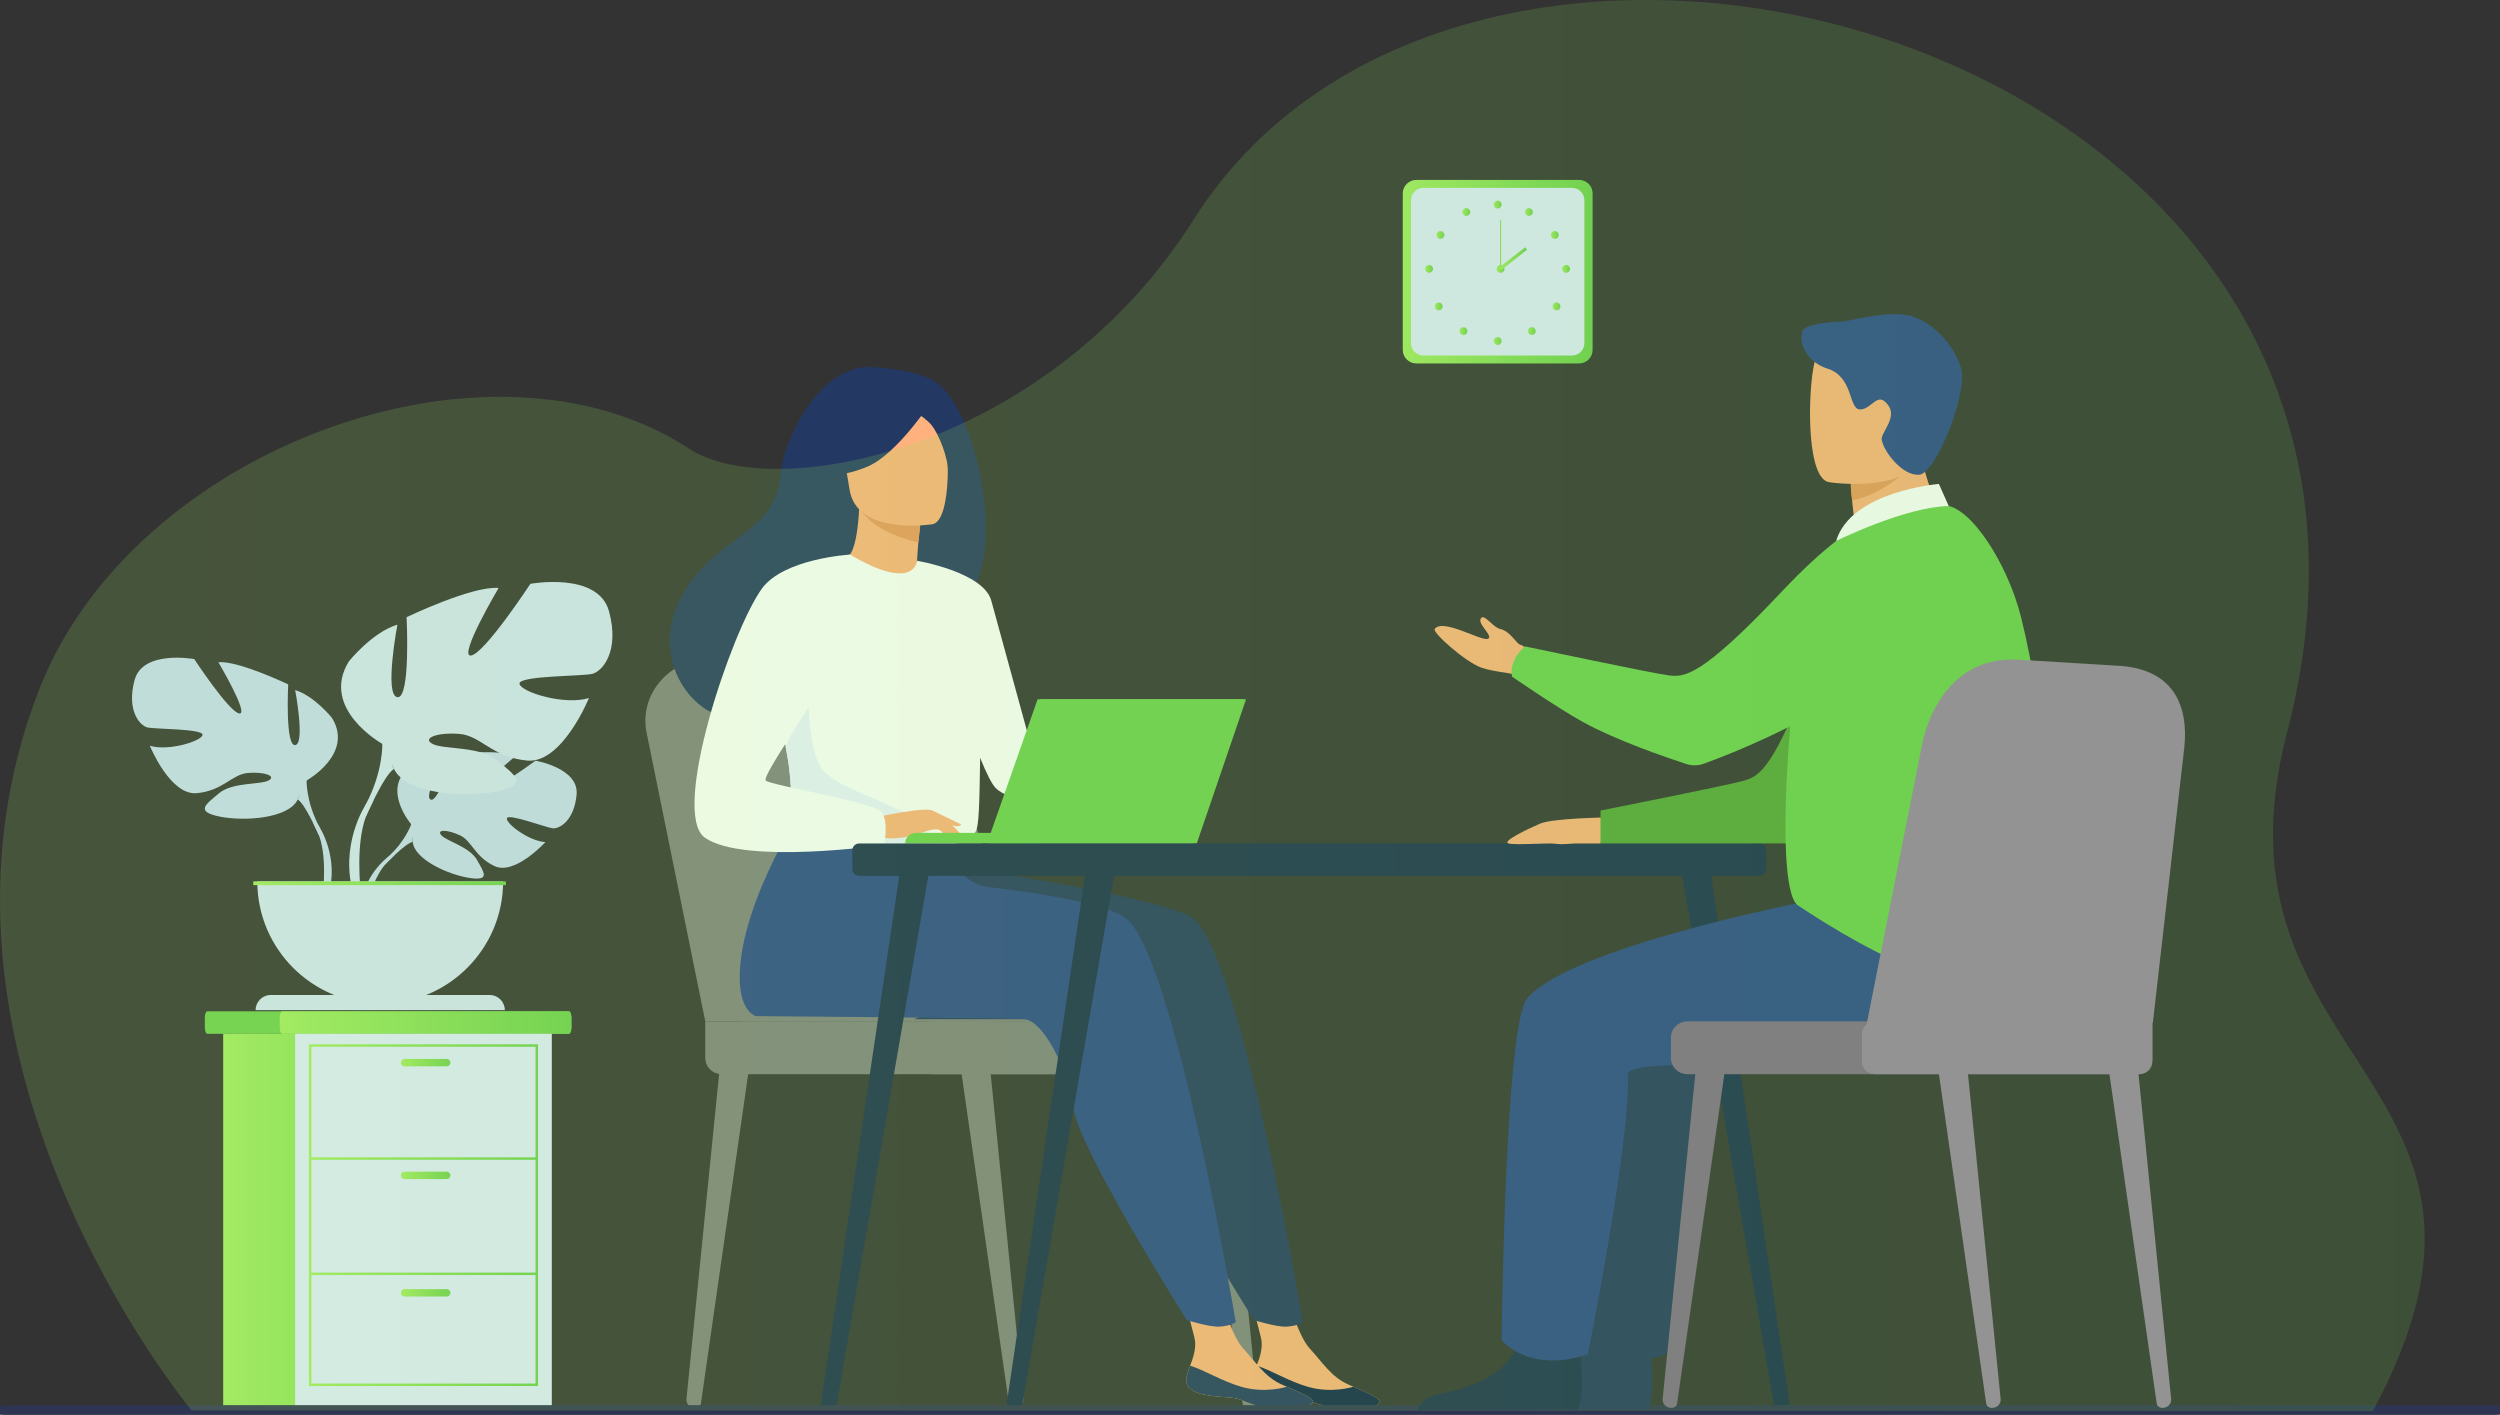 <svg width="258" height="146" viewBox="0 0 258 146" fill="none" xmlns="http://www.w3.org/2000/svg">
<rect x="0" y="0" width="258" height="146" fill="#333333" stroke="none"/>
<path d="M42.438 85.064C42.438 85.064 39.35 81.474 42.248 79.193C42.248 79.193 44.364 77.917 46.091 78.02C46.091 78.02 43.645 82.106 44.436 82.513C45.228 82.919 46.832 77.763 46.832 77.763C46.832 77.763 51.648 77.298 53.198 78.04C53.198 78.04 49.08 81.398 49.948 81.597C50.815 81.797 55.263 78.502 55.263 78.502C55.263 78.502 59.745 79.262 59.506 81.987C59.266 84.713 57.722 85.553 57.043 85.482C56.364 85.409 52.393 83.899 52.307 84.453C52.22 85.007 54.611 86.819 56.285 86.903C56.285 86.903 53.124 90.377 51.024 89.375C48.924 88.372 48.744 86.784 47.435 86.188C46.126 85.592 45.008 85.593 45.549 86.201C46.09 86.809 48.459 87.4 49.208 88.72C49.956 90.04 50.628 90.93 48.455 90.604C46.282 90.278 42.749 88.693 42.594 86.879L42.439 85.064L42.438 85.064Z" fill="#C8DBF4"/>
<path d="M57.302 82.062C57.302 82.062 45.127 81.595 42.437 85.064C42.437 85.064 41.843 86.838 40.013 88.455L39.728 89.23C39.728 89.23 41.838 87.012 42.593 86.879C42.593 86.879 41.412 82.58 57.302 82.062Z" fill="#C8DBF4"/>
<path d="M40.014 88.455C40.014 88.455 37.4 90.381 37.219 93.822L37.693 93.864C37.693 93.864 38.528 90.306 40.037 88.915C41.545 87.523 40.014 88.455 40.014 88.455Z" fill="#C8DBF4"/>
<path d="M31.641 80.549C31.641 80.549 36.553 77.808 34.261 74.088C34.261 74.088 32.428 71.804 30.462 71.217C30.462 71.217 31.51 76.765 30.462 76.895C29.414 77.026 29.742 70.629 29.742 70.629C29.742 70.629 24.567 68.149 22.537 68.345C22.537 68.345 25.746 73.762 24.699 73.631C23.651 73.501 20.048 68.018 20.048 68.018C20.048 68.018 14.744 67.04 13.892 70.172C13.04 73.305 14.416 74.871 15.202 75.067C15.987 75.263 21.031 75.198 20.9 75.85C20.768 76.502 17.363 77.547 15.464 76.96C15.464 76.96 17.559 82.115 20.311 81.855C23.062 81.594 23.913 79.897 25.615 79.766C27.319 79.636 28.562 80.093 27.711 80.549C26.86 81.007 23.978 80.699 22.602 81.865C21.226 83.03 20.113 83.748 22.668 84.27C25.222 84.792 29.807 84.466 30.723 82.508L31.64 80.55L31.641 80.549Z" fill="#C8DBF4"/>
<path d="M16.316 71.151C16.316 71.151 30.07 75.589 31.642 80.549C31.642 80.549 31.576 82.768 32.952 85.314V86.293C32.952 86.293 31.511 82.964 30.725 82.507C30.725 82.507 33.803 78.2 16.316 71.151Z" fill="#C8DBF4"/>
<path d="M32.951 85.314C32.951 85.314 35.072 88.524 33.863 92.431L33.318 92.285C33.318 92.285 33.848 87.981 32.738 85.817C31.628 83.652 32.952 85.314 32.952 85.314H32.951Z" fill="#C8DBF4"/>
<path d="M39.457 76.769C39.457 76.769 32.981 73.156 36.004 68.252C36.004 68.252 38.421 65.241 41.011 64.466C41.011 64.466 39.63 71.779 41.011 71.951C42.392 72.124 41.96 63.692 41.96 63.692C41.96 63.692 48.781 60.422 51.457 60.681C51.457 60.681 47.227 67.822 48.608 67.65C49.989 67.478 54.737 60.251 54.737 60.251C54.737 60.251 61.731 58.96 62.852 63.091C63.975 67.22 62.161 69.285 61.125 69.543C60.089 69.801 53.442 69.716 53.614 70.576C53.787 71.436 58.276 72.813 60.779 72.038C60.779 72.038 58.016 78.835 54.39 78.491C50.764 78.147 49.642 75.91 47.397 75.738C45.152 75.565 43.511 76.168 44.634 76.77C45.756 77.373 49.555 76.968 51.368 78.504C53.181 80.04 54.649 80.986 51.282 81.674C47.914 82.363 41.871 81.932 40.662 79.351L39.453 76.77L39.457 76.769Z" fill="#D4E4F8"/>
<path d="M59.659 64.38C59.659 64.38 41.529 70.23 39.457 76.768C39.457 76.768 39.543 79.693 37.73 83.049V84.34C37.73 84.34 39.629 79.952 40.665 79.35C40.665 79.35 36.607 73.672 59.659 64.38V64.38Z" fill="#D4E4F8"/>
<path d="M37.73 83.05C37.73 83.05 34.934 87.281 36.528 92.431L37.247 92.239C37.247 92.239 36.549 86.566 38.012 83.713C39.475 80.86 37.73 83.05 37.73 83.05Z" fill="#D4E4F8"/>
<path d="M39.238 103.599C46.243 103.599 51.922 97.94 51.922 90.96H26.554C26.554 97.94 32.233 103.599 39.237 103.599H39.238Z" fill="#D4E4F8"/>
<path d="M27.944 102.683H50.532C51.396 102.683 52.097 103.382 52.097 104.243H26.379C26.379 103.382 27.08 102.683 27.944 102.683Z" fill="#D4E4F8"/>
<path d="M52.21 90.96H26.137V91.347H52.21V90.96Z" fill="url(#paint0_linear_198_4)"/>
<path d="M104.686 145.292H104.749C105.262 145.281 105.658 144.863 105.61 144.384L102.19 110.357L99.207 110.622L104.117 144.832C104.155 145.099 104.401 145.297 104.686 145.292Z" fill="#808080"/>
<path d="M71.765 145.292H71.702C71.189 145.281 70.793 144.863 70.841 144.384L74.261 110.357L77.244 110.622L72.335 144.832C72.296 145.099 72.05 145.297 71.765 145.292Z" fill="#808080"/>
<path d="M128.807 145.292H128.87C129.382 145.281 129.778 144.863 129.73 144.384L126.311 110.357L123.327 110.622L128.237 144.832C128.275 145.099 128.521 145.297 128.807 145.292Z" fill="#808080"/>
<path d="M72.783 105.408L66.715 75.543C65.936 71.5 69.298 67.802 73.664 67.902L85.368 68.168C89.406 68.26 92.916 70.953 94.039 74.819L102.918 105.409H72.783V105.408Z" fill="#808080"/>
<path d="M76.455 105.408L70.386 75.543C69.607 71.5 72.97 67.802 77.335 67.902L89.04 68.168C93.077 68.26 96.588 70.953 97.71 74.819L106.589 105.409H76.455V105.408Z" fill="#808080"/>
<path d="M120.781 110.854H74.474C73.54 110.854 72.782 110.099 72.782 109.169V105.408H120.781C121.715 105.408 122.472 106.163 122.472 107.093V109.169C122.472 110.099 121.714 110.854 120.781 110.854Z" fill="#808080"/>
<path d="M96.206 110.854H125.724C126.477 110.854 127.087 110.246 127.087 109.496V106.766C127.087 106.016 126.477 105.408 125.724 105.408H96.206C95.453 105.408 94.843 106.016 94.843 106.766V109.496C94.843 110.246 95.453 110.854 96.206 110.854Z" fill="#808080"/>
<path d="M58.967 105.018V106.037C58.967 106.394 58.851 106.685 58.709 106.685H21.396C21.255 106.685 21.139 106.394 21.139 106.037V105.018C21.139 104.662 21.254 104.371 21.396 104.371H58.709C58.85 104.371 58.967 104.663 58.967 105.018Z" fill="#6ED04F"/>
<path d="M58.967 105.018V106.037C58.967 106.394 58.86 106.685 58.731 106.685H29.108C28.978 106.685 28.872 106.394 28.872 106.037V105.018C28.872 104.662 28.979 104.371 29.108 104.371H58.73C58.86 104.371 58.966 104.663 58.966 105.018H58.967Z" fill="url(#paint1_linear_198_4)"/>
<path d="M49.522 106.686H23.033V145.161H49.522V106.686Z" fill="url(#paint2_linear_198_4)"/>
<path d="M56.946 106.686H30.456V145.161H56.946V106.686Z" fill="#DFEBFD"/>
<path d="M55.523 143.036H31.88V107.772H55.523V143.036ZM32.135 142.782H55.267V108.027H32.135V142.782Z" fill="url(#paint3_linear_198_4)"/>
<path d="M55.395 119.438H32.008V119.692H55.395V119.438Z" fill="url(#paint4_linear_198_4)"/>
<path d="M55.395 131.331H32.008V131.585H55.395V131.331Z" fill="url(#paint5_linear_198_4)"/>
<path d="M46.097 110.047H41.758C41.547 110.047 41.374 109.875 41.374 109.665C41.374 109.455 41.546 109.283 41.758 109.283H46.097C46.308 109.283 46.481 109.454 46.481 109.665C46.481 109.874 46.309 110.047 46.097 110.047Z" fill="url(#paint6_linear_198_4)"/>
<path d="M46.097 121.677H41.758C41.547 121.677 41.374 121.505 41.374 121.295C41.374 121.085 41.546 120.913 41.758 120.913H46.097C46.308 120.913 46.481 121.085 46.481 121.295C46.481 121.505 46.309 121.677 46.097 121.677Z" fill="url(#paint7_linear_198_4)"/>
<path d="M46.097 133.8H41.758C41.547 133.8 41.374 133.628 41.374 133.418C41.374 133.208 41.546 133.036 41.758 133.036H46.097C46.308 133.036 46.481 133.207 46.481 133.418C46.481 133.627 46.309 133.8 46.097 133.8Z" fill="url(#paint8_linear_198_4)"/>
<path d="M146.166 18.566H162.956C163.73 18.566 164.357 19.192 164.357 19.962V36.111C164.357 36.882 163.729 37.507 162.956 37.507H146.166C145.392 37.507 144.765 36.881 144.765 36.111V19.963C144.765 19.192 145.393 18.567 146.166 18.567V18.566Z" fill="url(#paint9_linear_198_4)"/>
<path d="M162.229 19.387H146.893C146.186 19.387 145.613 19.958 145.613 20.662V35.412C145.613 36.117 146.186 36.688 146.893 36.688H162.229C162.936 36.688 163.509 36.117 163.509 35.412V20.662C163.509 19.958 162.936 19.387 162.229 19.387Z" fill="#DFEBFD"/>
<path d="M154.561 21.519C154.785 21.519 154.967 21.338 154.967 21.115C154.967 20.891 154.785 20.71 154.561 20.71C154.337 20.71 154.155 20.891 154.155 21.115C154.155 21.338 154.337 21.519 154.561 21.519Z" fill="url(#paint10_linear_198_4)"/>
<path d="M157.43 21.687C157.54 21.492 157.786 21.422 157.982 21.53C158.178 21.639 158.249 21.885 158.14 22.08C158.03 22.275 157.784 22.346 157.588 22.237C157.392 22.128 157.321 21.882 157.43 21.687Z" fill="url(#paint11_linear_198_4)"/>
<path d="M160.236 23.908C160.425 23.787 160.676 23.841 160.797 24.029C160.918 24.216 160.864 24.467 160.676 24.587C160.487 24.708 160.236 24.655 160.115 24.467C159.993 24.279 160.048 24.029 160.236 23.908Z" fill="url(#paint12_linear_198_4)"/>
<path d="M161.625 27.346C161.849 27.346 162.031 27.528 162.031 27.751C162.031 27.974 161.849 28.156 161.625 28.156C161.401 28.156 161.219 27.974 161.219 27.751C161.219 27.528 161.401 27.346 161.625 27.346Z" fill="url(#paint13_linear_198_4)"/>
<path d="M160.916 31.336C161.074 31.494 161.074 31.75 160.916 31.908C160.758 32.066 160.501 32.066 160.343 31.908C160.184 31.75 160.184 31.494 160.343 31.336C160.501 31.178 160.758 31.178 160.916 31.336Z" fill="url(#paint14_linear_198_4)"/>
<path d="M158.367 33.883C158.525 34.04 158.525 34.296 158.367 34.454C158.209 34.612 157.952 34.612 157.793 34.454C157.635 34.296 157.635 34.04 157.793 33.883C157.952 33.725 158.209 33.725 158.367 33.883Z" fill="url(#paint15_linear_198_4)"/>
<path d="M154.155 35.195C154.155 34.972 154.337 34.791 154.561 34.791C154.785 34.791 154.967 34.972 154.967 35.195C154.967 35.419 154.785 35.6 154.561 35.6C154.337 35.6 154.155 35.419 154.155 35.195Z" fill="url(#paint16_linear_198_4)"/>
<path d="M151.679 21.687C151.569 21.492 151.323 21.422 151.127 21.53C150.931 21.639 150.86 21.885 150.969 22.08C151.079 22.275 151.325 22.346 151.521 22.237C151.717 22.128 151.788 21.882 151.679 21.687Z" fill="url(#paint17_linear_198_4)"/>
<path d="M148.874 23.908C148.685 23.788 148.434 23.841 148.313 24.029C148.191 24.217 148.246 24.467 148.434 24.588C148.622 24.708 148.874 24.655 148.995 24.467C149.116 24.279 149.062 24.029 148.874 23.908Z" fill="url(#paint18_linear_198_4)"/>
<path d="M147.484 27.346C147.26 27.346 147.078 27.528 147.078 27.751C147.078 27.974 147.26 28.156 147.484 28.156C147.708 28.156 147.89 27.974 147.89 27.751C147.89 27.528 147.708 27.346 147.484 27.346Z" fill="url(#paint19_linear_198_4)"/>
<path d="M148.193 31.336C148.034 31.494 148.034 31.75 148.193 31.908C148.351 32.066 148.608 32.066 148.766 31.908C148.925 31.75 148.925 31.494 148.766 31.336C148.608 31.178 148.351 31.178 148.193 31.336Z" fill="url(#paint20_linear_198_4)"/>
<path d="M150.742 33.883C150.583 34.041 150.583 34.297 150.742 34.454C150.9 34.612 151.157 34.612 151.315 34.454C151.474 34.297 151.474 34.041 151.315 33.883C151.157 33.725 150.9 33.725 150.742 33.883Z" fill="url(#paint21_linear_198_4)"/>
<path d="M154.452 27.751C154.452 27.528 154.634 27.346 154.858 27.346C155.082 27.346 155.264 27.528 155.264 27.751C155.264 27.974 155.082 28.156 154.858 28.156C154.634 28.156 154.452 27.974 154.452 27.751Z" fill="url(#paint22_linear_198_4)"/>
<path d="M154.913 22.698H154.802V27.751H154.913V22.698Z" fill="url(#paint23_linear_198_4)"/>
<path d="M157.394 25.515L154.705 27.618L154.91 27.878L157.599 25.775L157.394 25.515Z" fill="url(#paint24_linear_198_4)"/>
<path d="M113.124 99.158C110.619 103.502 107.468 105.18 107.468 105.18H94.359C94.359 105.18 115.035 95.843 113.124 99.158Z" fill="#233862"/>
<path d="M129.291 142.324C129.149 143.695 131.063 144.048 133.282 144.183C135.5 144.317 134.825 144.762 137.861 145.344C140.897 145.925 142.125 145.109 142.35 144.702C142.55 144.34 141.142 143.757 139.641 143.099C139.452 143.016 139.264 142.932 139.074 142.847C137.386 142.086 136.451 140.559 135.143 139.14C133.905 137.795 132.761 133.519 132.761 133.519L128.637 132.596C128.637 132.596 129.757 136.445 130.142 138.087C130.368 139.053 130.007 140.127 129.687 140.943C129.515 141.388 129.341 141.842 129.292 142.325L129.291 142.324Z" fill="#FFB27D"/>
<path d="M133.282 144.182C135.5 144.316 134.825 144.762 137.861 145.343C140.897 145.925 142.125 145.108 142.35 144.701C142.55 144.34 141.142 143.756 139.641 143.098L139.618 143.123C139.618 143.123 137.471 143.824 135.009 143.129C133.003 142.563 131.07 141.343 129.687 140.941C129.515 141.386 129.342 141.84 129.292 142.323C129.15 143.694 131.064 144.048 133.283 144.182H133.282Z" fill="#0F2549"/>
<path d="M123.043 94.707C120.823 93.154 106.142 90.386 98.651 89.585L90.37 82.422C90.37 82.422 83.322 92.825 83.266 100.783C83.239 104.495 84.954 104.863 84.955 104.864C84.955 104.864 111.5 105.06 112.664 105.18C114.569 105.376 117.081 110.104 117.709 114.41C118.337 118.717 129.406 136.232 129.406 136.232C129.406 136.232 131.715 136.969 132.782 136.907C133.93 136.84 134.461 136.457 134.461 136.457C134.461 136.457 128.047 98.21 123.042 94.708L123.043 94.707Z" fill="#233862"/>
<path d="M122.425 142.324C122.283 143.695 124.197 144.048 126.416 144.183C128.634 144.317 127.959 144.762 130.995 145.344C134.031 145.925 135.259 145.109 135.484 144.702C135.684 144.34 134.276 143.757 132.775 143.099C132.587 143.016 132.398 142.932 132.208 142.847C130.52 142.086 129.585 140.559 128.277 139.14C127.039 137.795 125.895 133.519 125.895 133.519L121.77 132.596C121.77 132.596 122.89 136.445 123.275 138.087C123.501 139.053 123.14 140.127 122.82 140.943C122.648 141.388 122.475 141.842 122.425 142.325V142.324Z" fill="#FFB27D"/>
<path d="M126.416 144.182C128.634 144.316 127.959 144.762 130.995 145.343C134.031 145.925 135.259 145.108 135.484 144.701C135.684 144.34 134.276 143.756 132.775 143.098L132.752 143.123C132.752 143.123 130.605 143.824 128.143 143.129C126.137 142.563 124.204 141.343 122.821 140.941C122.649 141.386 122.475 141.84 122.426 142.323C122.284 143.694 124.198 144.048 126.416 144.182H126.416Z" fill="#233862"/>
<path d="M116.116 94.707C114.187 93.358 108.388 92.312 101.987 91.535C100.218 91.32 98.765 90.039 98.332 88.315L83.443 82.422C83.443 82.422 76.395 92.825 76.339 100.783C76.312 104.495 78.027 104.863 78.028 104.864C78.028 104.864 104.573 105.06 105.737 105.18C107.642 105.376 110.154 110.104 110.782 114.41C111.41 118.717 122.479 136.232 122.479 136.232C122.479 136.232 124.788 136.969 125.855 136.907C127.003 136.84 127.534 136.457 127.534 136.457C127.534 136.457 121.12 98.21 116.115 94.708L116.116 94.707Z" fill="#2B478B"/>
<path d="M96.193 39.199C94.147 38.128 91.034 37.983 90.528 37.916C84.475 37.106 80.833 45.869 80.618 48.525C80.223 53.419 77.625 54.166 73.968 57.231C66.635 63.377 68.785 70.52 72.795 73.173C75.201 74.765 79.442 73.173 79.442 73.173C79.502 73.215 91.04 66.746 96.727 63.625C105.254 62.417 101.407 41.928 96.193 39.199Z" fill="#233862"/>
<path d="M94.93 60.609C94.957 60.623 92.241 61.854 90.28 61.208C88.436 60.603 86.811 57.836 86.837 57.831C87.637 57.716 88.451 56.929 88.679 52.266L89.033 52.355L94.993 53.856C94.993 53.856 94.757 55.738 94.66 57.517C94.578 59.01 94.594 60.431 94.929 60.609H94.93Z" fill="#FFB27D"/>
<path d="M94.994 53.856C94.994 53.856 94.994 54.243 94.771 55.993C91.4 55.146 89.914 54.032 88.865 52.758L94.993 53.856H94.994Z" fill="#ED975D"/>
<path d="M96.266 54.094C96.266 54.094 88.385 55.373 87.661 50.47C86.937 45.566 85.433 42.429 90.434 41.406C95.436 40.383 96.692 42.11 97.333 43.688C97.974 45.266 98.298 53.636 96.266 54.095V54.094Z" fill="#FFB27D"/>
<path d="M96.273 41.199C96.273 41.199 92.693 46.829 89.499 48.163C86.303 49.496 84.734 48.819 84.734 48.819C84.734 48.819 86.188 46.623 86.567 43.674C86.679 42.805 87.247 42.059 88.063 41.733C90.356 40.818 94.791 39.376 96.274 41.199H96.273Z" fill="#233862"/>
<path d="M93.129 41.743C93.129 41.743 95.226 42.815 96.09 43.82C96.924 44.789 97.887 47.42 97.818 48.601C97.818 48.601 98.853 42.94 96.697 40.994C94.411 38.931 93.129 41.743 93.129 41.743Z" fill="#233862"/>
<path d="M101.236 72.588C100.996 88.553 101.17 85.216 99.418 86.731C98.995 87.096 97.808 87.314 96.246 87.416C91.333 87.741 82.698 86.934 82.37 86.03C81.236 82.9 82.037 81.927 81.092 77.135C80.993 76.625 80.871 76.073 80.728 75.473C79.94 72.182 79.174 71.061 81.969 65.773C84.506 60.983 87.487 57.092 87.725 57.232C94.415 61.19 94.644 57.872 94.644 57.872C94.644 57.872 101.354 64.801 101.236 72.588H101.236Z" fill="white"/>
<path d="M94.643 57.873C94.643 57.873 101.491 59.03 102.3 61.984C103.108 64.938 107.866 82.302 107.866 82.302C107.866 82.302 104.366 82.929 102.749 81.318C101.133 79.707 97.123 66.37 97.123 66.37L94.644 57.874L94.643 57.873Z" fill="white"/>
<path d="M96.246 87.417C91.333 87.742 82.698 86.935 82.37 86.031C81.236 82.901 82.037 81.928 81.092 77.136L83.461 70.487C83.461 70.487 83.07 77.89 85.26 79.838C87.449 81.785 94.231 83.598 95.296 85.224C95.81 86.005 96.147 86.788 96.247 87.417H96.246Z" fill="#EBF3FF"/>
<path d="M90.618 84.302C90.618 84.302 95.465 83.228 96.246 83.656C97.028 84.084 98.939 85.645 99.178 86.189C99.418 86.732 97.437 85.777 96.793 85.604C96.376 85.493 95.278 85.873 94.734 86.053C92.448 86.814 91.046 86.423 91.046 86.423L90.618 84.303V84.302Z" fill="#FFB27D"/>
<path d="M87.724 57.233C87.724 57.233 80.865 57.632 78.612 60.764C75.441 65.171 69.15 83.954 72.755 86.459C76.816 89.28 91.233 87.198 91.233 87.198C91.233 87.198 91.713 84.963 91.046 83.882C90.378 82.8 79.529 81.054 79.029 80.555C78.528 80.056 85.287 70.825 85.287 69.329C85.287 67.832 87.724 57.233 87.724 57.233Z" fill="white"/>
<path d="M96.481 85C96.481 85 97.496 86.306 97.829 86.462C98.162 86.618 98.377 86.579 98.377 86.579L97.692 85.351L96.481 85Z" fill="#FFB27D"/>
<path d="M96.246 83.656L99.198 85.085C99.198 85.085 99.072 85.29 98.709 85.273C98.346 85.257 97.428 84.922 97.428 84.922L96.246 83.656Z" fill="#FFB27D"/>
<path d="M107.122 87.043H93.41C93.41 86.442 93.899 85.954 94.503 85.954H107.122V87.043Z" fill="#6ED04F"/>
<path d="M107.082 72.162H128.282L123.196 87.043H101.86L107.082 72.162Z" fill="#6ED04F"/>
<path d="M128.594 72.162L123.508 87.043H102.171L107.394 72.162H128.594Z" fill="#6ED04F"/>
<path d="M117.164 79.465C117.032 80.033 116.463 80.494 115.892 80.494C115.322 80.494 114.966 80.033 115.098 79.465C115.23 78.896 115.799 78.435 116.369 78.435C116.94 78.435 117.295 78.896 117.164 79.465Z" fill="#6ED04F"/>
<path d="M88.67 87.043H181.573C181.964 87.043 182.28 87.359 182.28 87.748V89.686C182.28 90.075 181.964 90.391 181.573 90.391H88.67C88.28 90.391 87.963 90.075 87.963 89.686V87.748C87.963 87.359 88.28 87.043 88.67 87.043Z" fill="#182D4F"/>
<path d="M183.847 145.54L183.887 145.536C184.363 145.477 184.7 145.054 184.64 144.59L176.361 88.747L173.331 88.833L183.072 144.979C183.134 145.338 183.477 145.586 183.848 145.54H183.847Z" fill="#182D4F"/>
<path d="M85.559 145.54L85.519 145.536C85.043 145.477 84.706 145.054 84.766 144.59L93.045 88.747L96.075 88.833L86.334 144.979C86.272 145.338 85.929 145.586 85.558 145.54H85.559Z" fill="#182D4F"/>
<path d="M104.725 145.54L104.685 145.536C104.209 145.477 103.872 145.054 103.932 144.59L112.211 88.747L115.241 88.833L105.5 144.979C105.438 145.338 105.095 145.586 104.724 145.54H104.725Z" fill="#182D4F"/>
<path d="M257.649 145.013H0.351C0.157 145.013 0 145.17 0 145.363V145.651C0 145.844 0.157 146.001 0.351 146.001H257.649C257.843 146.001 258 145.844 258 145.651V145.363C258 145.17 257.843 145.013 257.649 145.013Z" fill="#2E3552"/>
<path d="M153.566 145.495H169.994C170.784 144.534 170.493 140.989 170.374 139.83C170.349 139.597 170.332 139.461 170.332 139.461C170.332 139.461 164.722 134.989 163.951 138.413C163.927 138.52 163.899 138.625 163.868 138.729C162.898 141.931 158.542 143.386 156.028 143.792C154.393 144.056 153.789 144.903 153.565 145.494L153.566 145.495Z" fill="#233862"/>
<path d="M198.392 92.3C197.8 92.3 170.252 97.454 165.695 103.075C163.419 105.883 163.081 138.312 163.081 138.312C163.081 138.312 165.896 141.791 171.979 139.77C171.979 139.77 176.438 117.583 176.109 110.854C176.018 108.994 194.931 110.585 198.392 109.692C201.854 108.8 210.312 101.295 208.448 97.64C206.585 93.984 198.392 92.3 198.392 92.3Z" fill="#233862"/>
<path d="M165.814 84.36C165.814 84.36 160.257 84.434 158.943 84.996C157.629 85.557 154.963 86.846 155.677 87.043C156.39 87.241 159.794 86.962 160.53 87.074C161.265 87.187 162.172 87.043 162.623 87.043C163.073 87.043 165.175 87.043 165.175 87.043L165.814 84.36Z" fill="#FFB27D"/>
<path d="M159.317 71.071C159.317 71.071 157.423 69.722 155.583 69.46C154.533 69.31 153.514 69.124 152.897 68.908C151.199 68.312 147.803 65.268 148.06 64.911C148.884 63.767 152.85 66.189 153.542 65.928C154.234 65.668 152.212 64.236 152.914 63.731C153.282 63.468 154.142 64.787 154.844 64.92C155.794 65.099 156.537 66.436 156.824 66.506C157.381 66.642 159.821 68.45 159.821 68.45L159.318 71.07L159.317 71.071Z" fill="#FFB27D"/>
<path d="M195.648 55.317C195.648 55.317 191.419 56.623 187.251 68.059C183.083 79.495 181.501 80.113 179.986 80.561C178.471 81.01 165.174 83.648 165.174 83.648V87.042H185.662C185.662 87.042 193.345 79.759 195.648 74.857C197.952 69.954 195.648 55.316 195.648 55.316V55.317Z" fill="#57A33B"/>
<path d="M146.306 145.495H162.734C163.524 144.534 163.233 140.989 163.113 139.83C163.089 139.597 163.072 139.461 163.072 139.461C163.072 139.461 157.462 134.989 156.691 138.413C156.667 138.52 156.639 138.625 156.608 138.729C155.637 141.931 151.282 143.386 148.768 143.792C147.133 144.056 146.529 144.903 146.305 145.494L146.306 145.495Z" fill="#1B3051"/>
<path d="M190.275 92.3C189.682 92.3 162.135 97.454 157.578 103.075C155.302 105.883 154.964 138.312 154.964 138.312C154.964 138.312 157.78 141.791 163.862 139.77C163.862 139.77 168.321 117.583 167.992 110.854C167.901 108.994 186.814 110.585 190.275 109.692C193.737 108.8 202.195 101.295 200.331 97.64C198.468 93.984 190.275 92.3 190.275 92.3Z" fill="#2B478B"/>
<path d="M191.999 58.941C193.981 58.778 196.058 58.252 197.854 57.671C200.099 56.945 201.908 55.884 200.743 53.84C199.669 51.956 197.929 47.746 198.046 44.259L193.87 47.614L191.032 49.892C191.032 49.892 191.044 51.235 191.354 53.59C191.411 54.019 191.477 54.482 191.555 54.977C191.618 55.377 191.434 55.776 191.089 55.989C191.067 56.003 191.046 56.015 191.026 56.029C189.615 56.912 190.341 59.078 192.001 58.941H191.999Z" fill="#FFB27D"/>
<path d="M191.032 49.338C191.032 49.338 190.887 49.826 191.137 51.627C193.667 51.216 196.031 49.204 196.031 49.204C194.743 48.852 194.275 47.465 193.315 47.595L191.032 49.338Z" fill="#ED975D"/>
<path d="M188.691 49.749C188.691 49.749 198.421 51.36 199.335 45.305C200.248 39.252 202.12 35.382 195.946 34.098C189.772 32.813 188.213 34.942 187.416 36.889C186.617 38.836 186.184 49.173 188.692 49.749H188.691Z" fill="#FFB27D"/>
<path d="M185.985 34.209C185.567 35.667 186.685 37.443 188.562 38.028C191.349 38.895 190.732 42.301 191.987 42.255C193.24 42.209 193.747 40.297 194.866 41.824C195.821 43.127 194.072 44.671 194.192 45.386C194.398 46.612 196.327 49.122 198.064 48.996C199.801 48.87 203.052 40.642 202.402 38.097C201.752 35.551 199.151 32.867 196.689 32.496C194.227 32.126 190.809 33.185 190.02 33.185C189.23 33.185 186.21 33.421 185.984 34.208L185.985 34.209Z" fill="#2B478B"/>
<path d="M208.578 63.719C207.172 58.078 203.285 52.16 200.656 52.165C196.177 52.173 189.739 53.351 187.14 59.741C185.226 64.448 182.672 91.521 185.558 93.446C192.155 97.848 207.449 106.833 210.165 97.67C212.654 89.274 211.019 73.51 208.578 63.719H208.578Z" fill="#6ED04F"/>
<path d="M197.7 58.106C196.423 54.794 192.302 53.649 189.491 55.828C187.971 57.006 186.11 58.684 183.862 61.07C175.504 69.94 173.805 69.885 172.235 69.701C170.666 69.518 157.403 66.713 157.403 66.713C157.403 66.713 156.724 67.212 156.325 68.019C155.791 69.097 156.06 69.832 156.06 69.832C155.54 69.497 160.761 73.084 163.359 74.513C166.791 76.401 171.962 78.172 174.021 78.844C174.605 79.035 175.235 79.026 175.813 78.818C178.87 77.72 189.136 73.719 197.493 66.777C199.695 64.948 198.886 61.178 197.701 58.107L197.7 58.106Z" fill="#6ED04F"/>
<path d="M201.107 52.219L200.093 49.943C200.093 49.943 191.016 50.68 189.491 55.828C189.491 55.828 196.526 52.328 201.106 52.219H201.107Z" fill="white"/>
<path opacity="0.18" d="M19.774 145.553C19.774 145.553 -10.844 108.8 4.12 70.962C13.873 46.298 50.462 32.784 71.11 46.298C79.904 52.054 108.119 46.492 123.184 22.662C152.459 -23.645 254.629 4.478 236.028 75.576C227.027 109.982 263.423 111.233 244.878 145.626L19.775 145.553H19.774Z" fill="url(#paint25_linear_198_4)"/>
<path d="M172.508 145.292H172.445C171.932 145.281 171.536 144.863 171.585 144.384L175.004 110.357L177.987 110.622L173.078 144.832C173.039 145.099 172.794 145.297 172.508 145.292Z" fill="#808080"/>
<path d="M174.126 105.408H222.125V109.169C222.125 110.1 221.367 110.854 220.433 110.854H174.126C173.192 110.854 172.435 110.099 172.435 109.169V107.093C172.435 106.162 173.193 105.408 174.126 105.408Z" fill="#808080"/>
<path d="M222.125 109.546V105.541L222.177 105.537L225.421 77.118C225.846 73.023 224.472 69.012 218.541 68.702L208.107 68.069C201.923 67.815 199.132 72.943 198.349 76.891L192.635 105.706C192.342 105.947 192.154 106.31 192.154 106.717V109.546C192.154 110.266 192.745 110.855 193.468 110.855H200.097L204.973 144.832C205.012 145.099 205.257 145.297 205.543 145.292H205.606C206.119 145.281 206.515 144.863 206.466 144.384L203.097 110.855H217.695L222.571 144.832C222.609 145.099 222.855 145.297 223.141 145.292H223.204C223.716 145.281 224.112 144.863 224.064 144.384L220.695 110.855H220.809C221.532 110.855 222.123 110.266 222.123 109.546H222.125Z" fill="#929392"/>
<defs>
<linearGradient id="paint0_linear_198_4" x1="26.137" y1="91.154" x2="52.21" y2="91.154" gradientUnits="userSpaceOnUse">
<stop stop-color="#A4EB63"/>
<stop offset="1" stop-color="#6ED04F"/>
</linearGradient>
<linearGradient id="paint1_linear_198_4" x1="28.872" y1="105.528" x2="58.967" y2="105.528" gradientUnits="userSpaceOnUse">
<stop stop-color="#A4EB63"/>
<stop offset="1" stop-color="#6ED04F"/>
</linearGradient>
<linearGradient id="paint2_linear_198_4" x1="23.033" y1="125.923" x2="49.522" y2="125.923" gradientUnits="userSpaceOnUse">
<stop stop-color="#A4EB63"/>
<stop offset="1" stop-color="#6ED04F"/>
</linearGradient>
<linearGradient id="paint3_linear_198_4" x1="31.88" y1="125.405" x2="55.523" y2="125.405" gradientUnits="userSpaceOnUse">
<stop stop-color="#A4EB63"/>
<stop offset="1" stop-color="#6ED04F"/>
</linearGradient>
<linearGradient id="paint4_linear_198_4" x1="32.008" y1="119.565" x2="55.395" y2="119.565" gradientUnits="userSpaceOnUse">
<stop stop-color="#A4EB63"/>
<stop offset="1" stop-color="#6ED04F"/>
</linearGradient>
<linearGradient id="paint5_linear_198_4" x1="32.008" y1="131.458" x2="55.395" y2="131.458" gradientUnits="userSpaceOnUse">
<stop stop-color="#A4EB63"/>
<stop offset="1" stop-color="#6ED04F"/>
</linearGradient>
<linearGradient id="paint6_linear_198_4" x1="41.375" y1="109.665" x2="46.481" y2="109.665" gradientUnits="userSpaceOnUse">
<stop stop-color="#A4EB63"/>
<stop offset="1" stop-color="#6ED04F"/>
</linearGradient>
<linearGradient id="paint7_linear_198_4" x1="41.375" y1="121.295" x2="46.481" y2="121.295" gradientUnits="userSpaceOnUse">
<stop stop-color="#A4EB63"/>
<stop offset="1" stop-color="#6ED04F"/>
</linearGradient>
<linearGradient id="paint8_linear_198_4" x1="41.375" y1="133.419" x2="46.481" y2="133.419" gradientUnits="userSpaceOnUse">
<stop stop-color="#A4EB63"/>
<stop offset="1" stop-color="#6ED04F"/>
</linearGradient>
<linearGradient id="paint9_linear_198_4" x1="144.764" y1="28.037" x2="164.357" y2="28.037" gradientUnits="userSpaceOnUse">
<stop stop-color="#A4EB63"/>
<stop offset="1" stop-color="#6ED04F"/>
</linearGradient>
<linearGradient id="paint10_linear_198_4" x1="154.155" y1="21.115" x2="154.967" y2="21.115" gradientUnits="userSpaceOnUse">
<stop stop-color="#A4EB63"/>
<stop offset="1" stop-color="#6ED04F"/>
</linearGradient>
<linearGradient id="paint11_linear_198_4" x1="157.379" y1="21.883" x2="158.191" y2="21.883" gradientUnits="userSpaceOnUse">
<stop stop-color="#A4EB63"/>
<stop offset="1" stop-color="#6ED04F"/>
</linearGradient>
<linearGradient id="paint12_linear_198_4" x1="160.05" y1="24.248" x2="160.862" y2="24.248" gradientUnits="userSpaceOnUse">
<stop stop-color="#A4EB63"/>
<stop offset="1" stop-color="#6ED04F"/>
</linearGradient>
<linearGradient id="paint13_linear_198_4" x1="161.22" y1="27.751" x2="162.031" y2="27.751" gradientUnits="userSpaceOnUse">
<stop stop-color="#A4EB63"/>
<stop offset="1" stop-color="#6ED04F"/>
</linearGradient>
<linearGradient id="paint14_linear_198_4" x1="160.223" y1="31.622" x2="161.035" y2="31.622" gradientUnits="userSpaceOnUse">
<stop stop-color="#A4EB63"/>
<stop offset="1" stop-color="#6ED04F"/>
</linearGradient>
<linearGradient id="paint15_linear_198_4" x1="157.674" y1="34.168" x2="158.486" y2="34.168" gradientUnits="userSpaceOnUse">
<stop stop-color="#A4EB63"/>
<stop offset="1" stop-color="#6ED04F"/>
</linearGradient>
<linearGradient id="paint16_linear_198_4" x1="154.155" y1="35.195" x2="154.967" y2="35.195" gradientUnits="userSpaceOnUse">
<stop stop-color="#A4EB63"/>
<stop offset="1" stop-color="#6ED04F"/>
</linearGradient>
<linearGradient id="paint17_linear_198_4" x1="150.918" y1="21.883" x2="151.73" y2="21.883" gradientUnits="userSpaceOnUse">
<stop stop-color="#A4EB63"/>
<stop offset="1" stop-color="#6ED04F"/>
</linearGradient>
<linearGradient id="paint18_linear_198_4" x1="148.247" y1="24.248" x2="149.059" y2="24.248" gradientUnits="userSpaceOnUse">
<stop stop-color="#A4EB63"/>
<stop offset="1" stop-color="#6ED04F"/>
</linearGradient>
<linearGradient id="paint19_linear_198_4" x1="147.078" y1="27.751" x2="147.89" y2="27.751" gradientUnits="userSpaceOnUse">
<stop stop-color="#A4EB63"/>
<stop offset="1" stop-color="#6ED04F"/>
</linearGradient>
<linearGradient id="paint20_linear_198_4" x1="148.074" y1="31.622" x2="148.886" y2="31.622" gradientUnits="userSpaceOnUse">
<stop stop-color="#A4EB63"/>
<stop offset="1" stop-color="#6ED04F"/>
</linearGradient>
<linearGradient id="paint21_linear_198_4" x1="150.622" y1="34.169" x2="151.435" y2="34.169" gradientUnits="userSpaceOnUse">
<stop stop-color="#A4EB63"/>
<stop offset="1" stop-color="#6ED04F"/>
</linearGradient>
<linearGradient id="paint22_linear_198_4" x1="154.452" y1="27.751" x2="155.264" y2="27.751" gradientUnits="userSpaceOnUse">
<stop stop-color="#A4EB63"/>
<stop offset="1" stop-color="#6ED04F"/>
</linearGradient>
<linearGradient id="paint23_linear_198_4" x1="154.802" y1="25.224" x2="154.913" y2="25.224" gradientUnits="userSpaceOnUse">
<stop stop-color="#A4EB63"/>
<stop offset="1" stop-color="#6ED04F"/>
</linearGradient>
<linearGradient id="paint24_linear_198_4" x1="154.706" y1="26.692" x2="157.599" y2="26.692" gradientUnits="userSpaceOnUse">
<stop stop-color="#A4EB63"/>
<stop offset="1" stop-color="#6ED04F"/>
</linearGradient>
<linearGradient id="paint25_linear_198_4" x1="0" y1="72.813" x2="250.222" y2="72.813" gradientUnits="userSpaceOnUse">
<stop stop-color="#A4EB63"/>
<stop offset="1" stop-color="#6ED04F"/>
</linearGradient>
</defs>
</svg>
